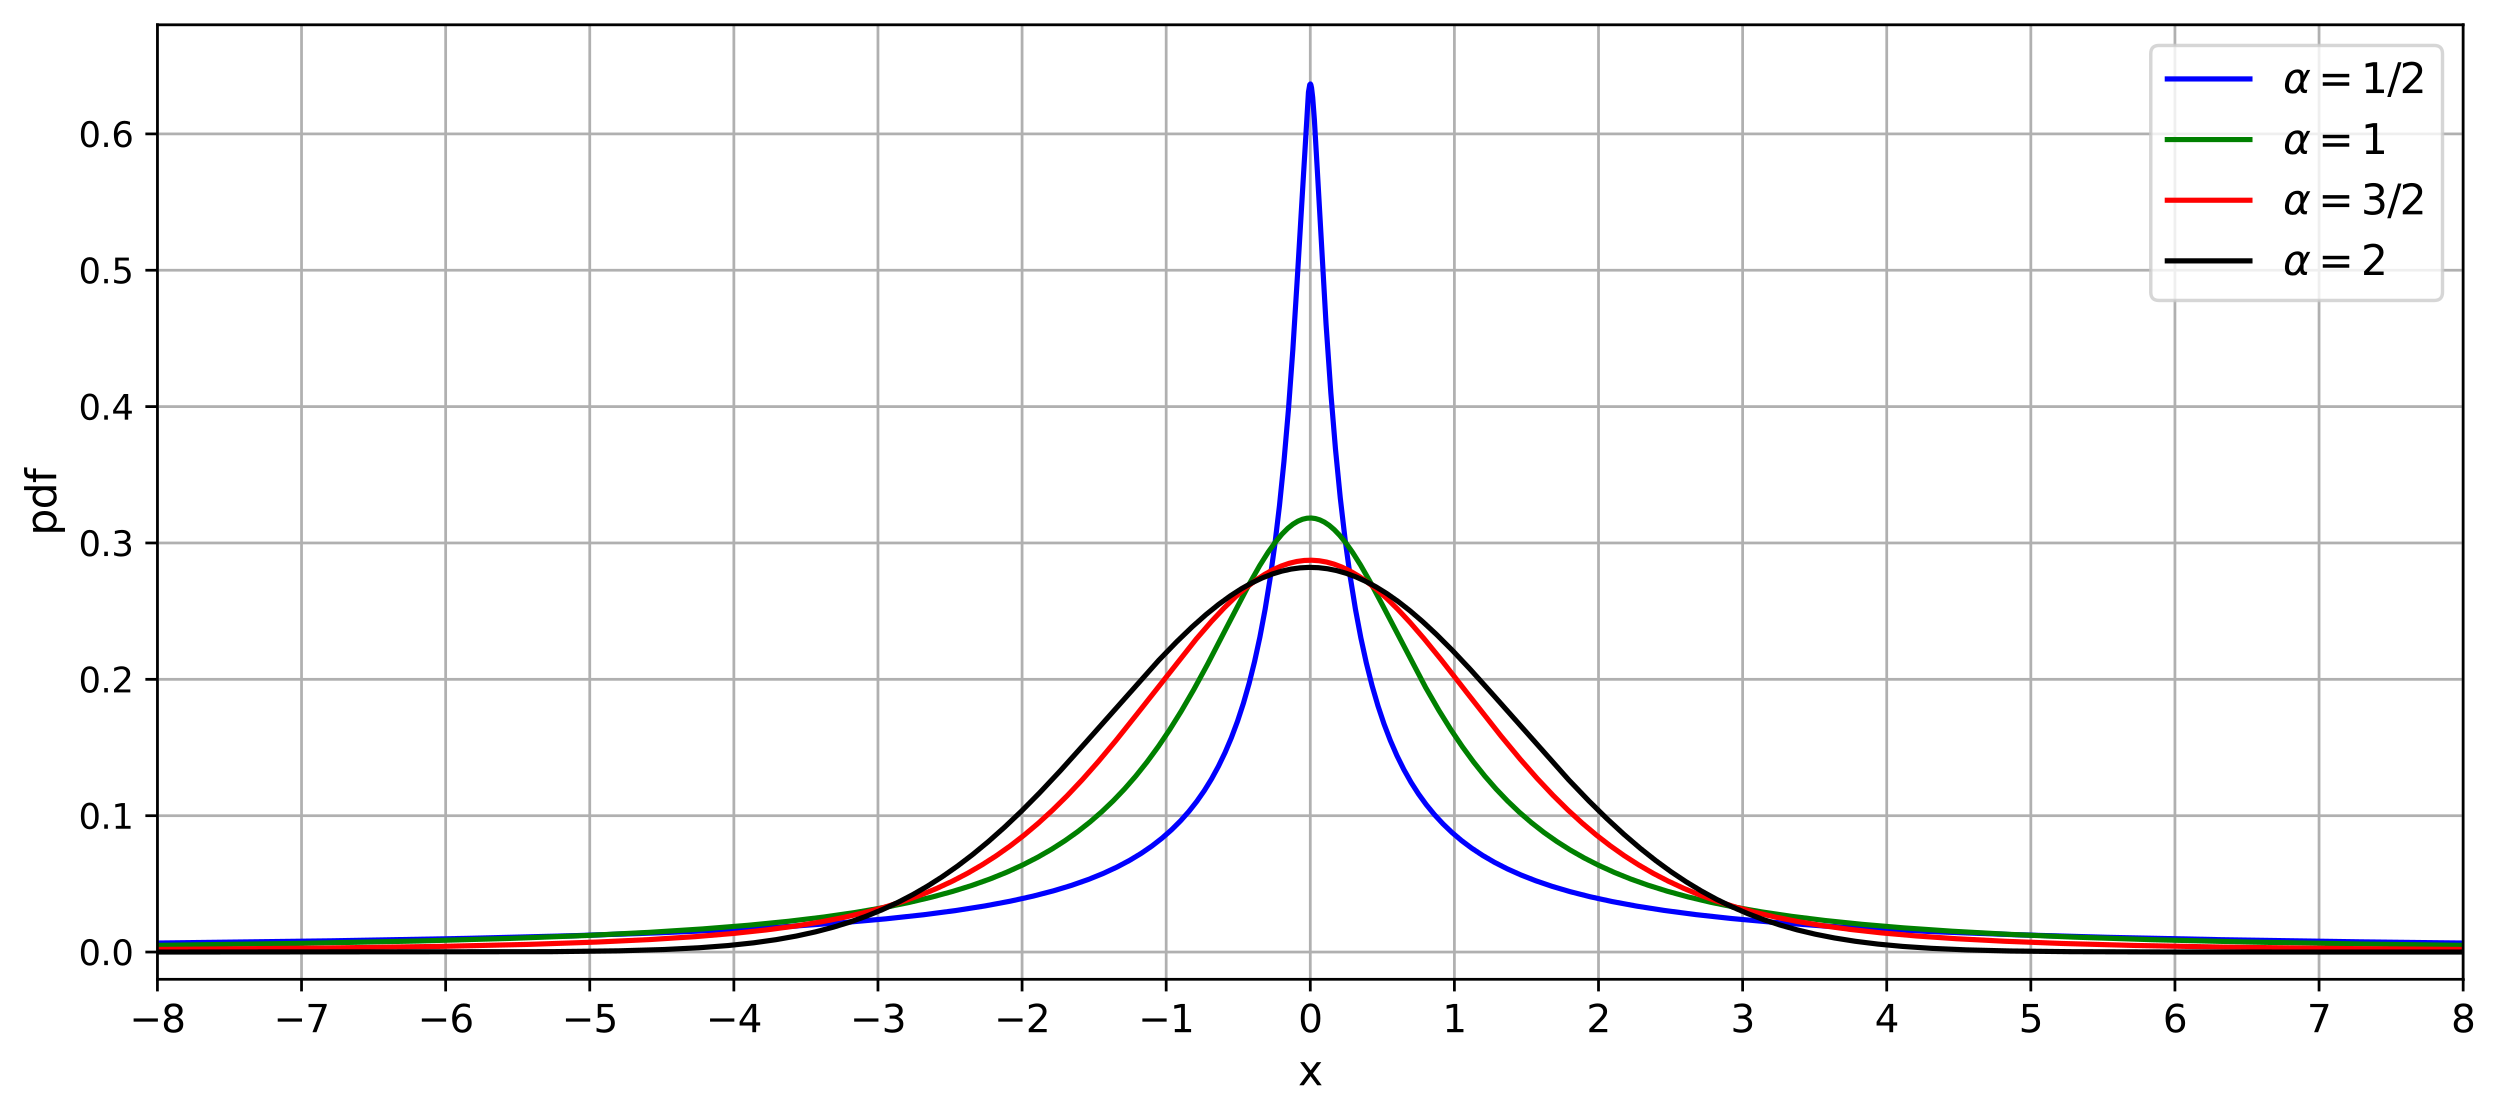 <?xml version="1.0" encoding="utf-8" standalone="no"?>
<!DOCTYPE svg PUBLIC "-//W3C//DTD SVG 1.1//EN"
  "http://www.w3.org/Graphics/SVG/1.1/DTD/svg11.dtd">
<svg xmlns:xlink="http://www.w3.org/1999/xlink" width="726.016pt" height="324.86pt" viewBox="0 0 726.016 324.86" xmlns="http://www.w3.org/2000/svg" version="1.1">
 <defs>
  <style type="text/css">*{stroke-linejoin: round; stroke-linecap: butt}</style>
 </defs>
 <g id="figure_1">
  <g id="patch_1">
   <path d="M 0 324.86 
L 726.016 324.86 
L 726.016 0 
L 0 0 
z
" style="fill: #ffffff"/>
  </g>
  <g id="axes_1">
   <g id="patch_2">
    <path d="M 45.717 284.4 
L 715.317 284.4 
L 715.317 7.2 
L 45.717 7.2 
z
" style="fill: #ffffff"/>
   </g>
   <g id="matplotlib.axis_1">
    <g id="xtick_1">
     <g id="line2d_1">
      <path d="M 45.717 284.4 
L 45.717 7.2 
" clip-path="url(#p1aef819680)" style="fill: none; stroke: #b0b0b0; stroke-width: 0.8; stroke-linecap: square"/>
     </g>
     <g id="line2d_2">
      <defs>
       <path id="m0d281ca014" d="M 0 0 
L 0 3.5 
" style="stroke: #000000; stroke-width: 0.8"/>
      </defs>
      <g>
       <use xlink:href="#m0d281ca014" x="45.717" y="284.4" style="stroke: #000000; stroke-width: 0.8"/>
      </g>
     </g>
     <g id="text_1">
      <!-- −8 -->
      <g transform="translate(37.609 299.758)scale(0.11 -0.11)">
       <defs>
        <path id="DejaVuSans-2212" d="M 678 2272 
L 4684 2272 
L 4684 1741 
L 678 1741 
L 678 2272 
z
" transform="scale(0.016)"/>
        <path id="DejaVuSans-38" d="M 2034 2216 
Q 1584 2216 1326 1975 
Q 1069 1734 1069 1313 
Q 1069 891 1326 650 
Q 1584 409 2034 409 
Q 2484 409 2743 651 
Q 3003 894 3003 1313 
Q 3003 1734 2745 1975 
Q 2488 2216 2034 2216 
z
M 1403 2484 
Q 997 2584 770 2862 
Q 544 3141 544 3541 
Q 544 4100 942 4425 
Q 1341 4750 2034 4750 
Q 2731 4750 3128 4425 
Q 3525 4100 3525 3541 
Q 3525 3141 3298 2862 
Q 3072 2584 2669 2484 
Q 3125 2378 3379 2068 
Q 3634 1759 3634 1313 
Q 3634 634 3220 271 
Q 2806 -91 2034 -91 
Q 1263 -91 848 271 
Q 434 634 434 1313 
Q 434 1759 690 2068 
Q 947 2378 1403 2484 
z
M 1172 3481 
Q 1172 3119 1398 2916 
Q 1625 2713 2034 2713 
Q 2441 2713 2670 2916 
Q 2900 3119 2900 3481 
Q 2900 3844 2670 4047 
Q 2441 4250 2034 4250 
Q 1625 4250 1398 4047 
Q 1172 3844 1172 3481 
z
" transform="scale(0.016)"/>
       </defs>
       <use xlink:href="#DejaVuSans-2212"/>
       <use xlink:href="#DejaVuSans-38" x="83.789"/>
      </g>
     </g>
    </g>
    <g id="xtick_2">
     <g id="line2d_3">
      <path d="M 87.567 284.4 
L 87.567 7.2 
" clip-path="url(#p1aef819680)" style="fill: none; stroke: #b0b0b0; stroke-width: 0.8; stroke-linecap: square"/>
     </g>
     <g id="line2d_4">
      <g>
       <use xlink:href="#m0d281ca014" x="87.567" y="284.4" style="stroke: #000000; stroke-width: 0.8"/>
      </g>
     </g>
     <g id="text_2">
      <!-- −7 -->
      <g transform="translate(79.459 299.758)scale(0.11 -0.11)">
       <defs>
        <path id="DejaVuSans-37" d="M 525 4666 
L 3525 4666 
L 3525 4397 
L 1831 0 
L 1172 0 
L 2766 4134 
L 525 4134 
L 525 4666 
z
" transform="scale(0.016)"/>
       </defs>
       <use xlink:href="#DejaVuSans-2212"/>
       <use xlink:href="#DejaVuSans-37" x="83.789"/>
      </g>
     </g>
    </g>
    <g id="xtick_3">
     <g id="line2d_5">
      <path d="M 129.417 284.4 
L 129.417 7.2 
" clip-path="url(#p1aef819680)" style="fill: none; stroke: #b0b0b0; stroke-width: 0.8; stroke-linecap: square"/>
     </g>
     <g id="line2d_6">
      <g>
       <use xlink:href="#m0d281ca014" x="129.417" y="284.4" style="stroke: #000000; stroke-width: 0.8"/>
      </g>
     </g>
     <g id="text_3">
      <!-- −6 -->
      <g transform="translate(121.309 299.758)scale(0.11 -0.11)">
       <defs>
        <path id="DejaVuSans-36" d="M 2113 2584 
Q 1688 2584 1439 2293 
Q 1191 2003 1191 1497 
Q 1191 994 1439 701 
Q 1688 409 2113 409 
Q 2538 409 2786 701 
Q 3034 994 3034 1497 
Q 3034 2003 2786 2293 
Q 2538 2584 2113 2584 
z
M 3366 4563 
L 3366 3988 
Q 3128 4100 2886 4159 
Q 2644 4219 2406 4219 
Q 1781 4219 1451 3797 
Q 1122 3375 1075 2522 
Q 1259 2794 1537 2939 
Q 1816 3084 2150 3084 
Q 2853 3084 3261 2657 
Q 3669 2231 3669 1497 
Q 3669 778 3244 343 
Q 2819 -91 2113 -91 
Q 1303 -91 875 529 
Q 447 1150 447 2328 
Q 447 3434 972 4092 
Q 1497 4750 2381 4750 
Q 2619 4750 2861 4703 
Q 3103 4656 3366 4563 
z
" transform="scale(0.016)"/>
       </defs>
       <use xlink:href="#DejaVuSans-2212"/>
       <use xlink:href="#DejaVuSans-36" x="83.789"/>
      </g>
     </g>
    </g>
    <g id="xtick_4">
     <g id="line2d_7">
      <path d="M 171.267 284.4 
L 171.267 7.2 
" clip-path="url(#p1aef819680)" style="fill: none; stroke: #b0b0b0; stroke-width: 0.8; stroke-linecap: square"/>
     </g>
     <g id="line2d_8">
      <g>
       <use xlink:href="#m0d281ca014" x="171.267" y="284.4" style="stroke: #000000; stroke-width: 0.8"/>
      </g>
     </g>
     <g id="text_4">
      <!-- −5 -->
      <g transform="translate(163.159 299.758)scale(0.11 -0.11)">
       <defs>
        <path id="DejaVuSans-35" d="M 691 4666 
L 3169 4666 
L 3169 4134 
L 1269 4134 
L 1269 2991 
Q 1406 3038 1543 3061 
Q 1681 3084 1819 3084 
Q 2600 3084 3056 2656 
Q 3513 2228 3513 1497 
Q 3513 744 3044 326 
Q 2575 -91 1722 -91 
Q 1428 -91 1123 -41 
Q 819 9 494 109 
L 494 744 
Q 775 591 1075 516 
Q 1375 441 1709 441 
Q 2250 441 2565 725 
Q 2881 1009 2881 1497 
Q 2881 1984 2565 2268 
Q 2250 2553 1709 2553 
Q 1456 2553 1204 2497 
Q 953 2441 691 2322 
L 691 4666 
z
" transform="scale(0.016)"/>
       </defs>
       <use xlink:href="#DejaVuSans-2212"/>
       <use xlink:href="#DejaVuSans-35" x="83.789"/>
      </g>
     </g>
    </g>
    <g id="xtick_5">
     <g id="line2d_9">
      <path d="M 213.117 284.4 
L 213.117 7.2 
" clip-path="url(#p1aef819680)" style="fill: none; stroke: #b0b0b0; stroke-width: 0.8; stroke-linecap: square"/>
     </g>
     <g id="line2d_10">
      <g>
       <use xlink:href="#m0d281ca014" x="213.117" y="284.4" style="stroke: #000000; stroke-width: 0.8"/>
      </g>
     </g>
     <g id="text_5">
      <!-- −4 -->
      <g transform="translate(205.009 299.758)scale(0.11 -0.11)">
       <defs>
        <path id="DejaVuSans-34" d="M 2419 4116 
L 825 1625 
L 2419 1625 
L 2419 4116 
z
M 2253 4666 
L 3047 4666 
L 3047 1625 
L 3713 1625 
L 3713 1100 
L 3047 1100 
L 3047 0 
L 2419 0 
L 2419 1100 
L 313 1100 
L 313 1709 
L 2253 4666 
z
" transform="scale(0.016)"/>
       </defs>
       <use xlink:href="#DejaVuSans-2212"/>
       <use xlink:href="#DejaVuSans-34" x="83.789"/>
      </g>
     </g>
    </g>
    <g id="xtick_6">
     <g id="line2d_11">
      <path d="M 254.967 284.4 
L 254.967 7.2 
" clip-path="url(#p1aef819680)" style="fill: none; stroke: #b0b0b0; stroke-width: 0.8; stroke-linecap: square"/>
     </g>
     <g id="line2d_12">
      <g>
       <use xlink:href="#m0d281ca014" x="254.967" y="284.4" style="stroke: #000000; stroke-width: 0.8"/>
      </g>
     </g>
     <g id="text_6">
      <!-- −3 -->
      <g transform="translate(246.859 299.758)scale(0.11 -0.11)">
       <defs>
        <path id="DejaVuSans-33" d="M 2597 2516 
Q 3050 2419 3304 2112 
Q 3559 1806 3559 1356 
Q 3559 666 3084 287 
Q 2609 -91 1734 -91 
Q 1441 -91 1130 -33 
Q 819 25 488 141 
L 488 750 
Q 750 597 1062 519 
Q 1375 441 1716 441 
Q 2309 441 2620 675 
Q 2931 909 2931 1356 
Q 2931 1769 2642 2001 
Q 2353 2234 1838 2234 
L 1294 2234 
L 1294 2753 
L 1863 2753 
Q 2328 2753 2575 2939 
Q 2822 3125 2822 3475 
Q 2822 3834 2567 4026 
Q 2313 4219 1838 4219 
Q 1578 4219 1281 4162 
Q 984 4106 628 3988 
L 628 4550 
Q 988 4650 1302 4700 
Q 1616 4750 1894 4750 
Q 2613 4750 3031 4423 
Q 3450 4097 3450 3541 
Q 3450 3153 3228 2886 
Q 3006 2619 2597 2516 
z
" transform="scale(0.016)"/>
       </defs>
       <use xlink:href="#DejaVuSans-2212"/>
       <use xlink:href="#DejaVuSans-33" x="83.789"/>
      </g>
     </g>
    </g>
    <g id="xtick_7">
     <g id="line2d_13">
      <path d="M 296.817 284.4 
L 296.817 7.2 
" clip-path="url(#p1aef819680)" style="fill: none; stroke: #b0b0b0; stroke-width: 0.8; stroke-linecap: square"/>
     </g>
     <g id="line2d_14">
      <g>
       <use xlink:href="#m0d281ca014" x="296.817" y="284.4" style="stroke: #000000; stroke-width: 0.8"/>
      </g>
     </g>
     <g id="text_7">
      <!-- −2 -->
      <g transform="translate(288.709 299.758)scale(0.11 -0.11)">
       <defs>
        <path id="DejaVuSans-32" d="M 1228 531 
L 3431 531 
L 3431 0 
L 469 0 
L 469 531 
Q 828 903 1448 1529 
Q 2069 2156 2228 2338 
Q 2531 2678 2651 2914 
Q 2772 3150 2772 3378 
Q 2772 3750 2511 3984 
Q 2250 4219 1831 4219 
Q 1534 4219 1204 4116 
Q 875 4013 500 3803 
L 500 4441 
Q 881 4594 1212 4672 
Q 1544 4750 1819 4750 
Q 2544 4750 2975 4387 
Q 3406 4025 3406 3419 
Q 3406 3131 3298 2873 
Q 3191 2616 2906 2266 
Q 2828 2175 2409 1742 
Q 1991 1309 1228 531 
z
" transform="scale(0.016)"/>
       </defs>
       <use xlink:href="#DejaVuSans-2212"/>
       <use xlink:href="#DejaVuSans-32" x="83.789"/>
      </g>
     </g>
    </g>
    <g id="xtick_8">
     <g id="line2d_15">
      <path d="M 338.667 284.4 
L 338.667 7.2 
" clip-path="url(#p1aef819680)" style="fill: none; stroke: #b0b0b0; stroke-width: 0.8; stroke-linecap: square"/>
     </g>
     <g id="line2d_16">
      <g>
       <use xlink:href="#m0d281ca014" x="338.667" y="284.4" style="stroke: #000000; stroke-width: 0.8"/>
      </g>
     </g>
     <g id="text_8">
      <!-- −1 -->
      <g transform="translate(330.559 299.758)scale(0.11 -0.11)">
       <defs>
        <path id="DejaVuSans-31" d="M 794 531 
L 1825 531 
L 1825 4091 
L 703 3866 
L 703 4441 
L 1819 4666 
L 2450 4666 
L 2450 531 
L 3481 531 
L 3481 0 
L 794 0 
L 794 531 
z
" transform="scale(0.016)"/>
       </defs>
       <use xlink:href="#DejaVuSans-2212"/>
       <use xlink:href="#DejaVuSans-31" x="83.789"/>
      </g>
     </g>
    </g>
    <g id="xtick_9">
     <g id="line2d_17">
      <path d="M 380.517 284.4 
L 380.517 7.2 
" clip-path="url(#p1aef819680)" style="fill: none; stroke: #b0b0b0; stroke-width: 0.8; stroke-linecap: square"/>
     </g>
     <g id="line2d_18">
      <g>
       <use xlink:href="#m0d281ca014" x="380.517" y="284.4" style="stroke: #000000; stroke-width: 0.8"/>
      </g>
     </g>
     <g id="text_9">
      <!-- 0 -->
      <g transform="translate(377.017 299.758)scale(0.11 -0.11)">
       <defs>
        <path id="DejaVuSans-30" d="M 2034 4250 
Q 1547 4250 1301 3770 
Q 1056 3291 1056 2328 
Q 1056 1369 1301 889 
Q 1547 409 2034 409 
Q 2525 409 2770 889 
Q 3016 1369 3016 2328 
Q 3016 3291 2770 3770 
Q 2525 4250 2034 4250 
z
M 2034 4750 
Q 2819 4750 3233 4129 
Q 3647 3509 3647 2328 
Q 3647 1150 3233 529 
Q 2819 -91 2034 -91 
Q 1250 -91 836 529 
Q 422 1150 422 2328 
Q 422 3509 836 4129 
Q 1250 4750 2034 4750 
z
" transform="scale(0.016)"/>
       </defs>
       <use xlink:href="#DejaVuSans-30"/>
      </g>
     </g>
    </g>
    <g id="xtick_10">
     <g id="line2d_19">
      <path d="M 422.367 284.4 
L 422.367 7.2 
" clip-path="url(#p1aef819680)" style="fill: none; stroke: #b0b0b0; stroke-width: 0.8; stroke-linecap: square"/>
     </g>
     <g id="line2d_20">
      <g>
       <use xlink:href="#m0d281ca014" x="422.367" y="284.4" style="stroke: #000000; stroke-width: 0.8"/>
      </g>
     </g>
     <g id="text_10">
      <!-- 1 -->
      <g transform="translate(418.868 299.758)scale(0.11 -0.11)">
       <use xlink:href="#DejaVuSans-31"/>
      </g>
     </g>
    </g>
    <g id="xtick_11">
     <g id="line2d_21">
      <path d="M 464.217 284.4 
L 464.217 7.2 
" clip-path="url(#p1aef819680)" style="fill: none; stroke: #b0b0b0; stroke-width: 0.8; stroke-linecap: square"/>
     </g>
     <g id="line2d_22">
      <g>
       <use xlink:href="#m0d281ca014" x="464.217" y="284.4" style="stroke: #000000; stroke-width: 0.8"/>
      </g>
     </g>
     <g id="text_11">
      <!-- 2 -->
      <g transform="translate(460.717 299.758)scale(0.11 -0.11)">
       <use xlink:href="#DejaVuSans-32"/>
      </g>
     </g>
    </g>
    <g id="xtick_12">
     <g id="line2d_23">
      <path d="M 506.067 284.4 
L 506.067 7.2 
" clip-path="url(#p1aef819680)" style="fill: none; stroke: #b0b0b0; stroke-width: 0.8; stroke-linecap: square"/>
     </g>
     <g id="line2d_24">
      <g>
       <use xlink:href="#m0d281ca014" x="506.067" y="284.4" style="stroke: #000000; stroke-width: 0.8"/>
      </g>
     </g>
     <g id="text_12">
      <!-- 3 -->
      <g transform="translate(502.567 299.758)scale(0.11 -0.11)">
       <use xlink:href="#DejaVuSans-33"/>
      </g>
     </g>
    </g>
    <g id="xtick_13">
     <g id="line2d_25">
      <path d="M 547.917 284.4 
L 547.917 7.2 
" clip-path="url(#p1aef819680)" style="fill: none; stroke: #b0b0b0; stroke-width: 0.8; stroke-linecap: square"/>
     </g>
     <g id="line2d_26">
      <g>
       <use xlink:href="#m0d281ca014" x="547.917" y="284.4" style="stroke: #000000; stroke-width: 0.8"/>
      </g>
     </g>
     <g id="text_13">
      <!-- 4 -->
      <g transform="translate(544.418 299.758)scale(0.11 -0.11)">
       <use xlink:href="#DejaVuSans-34"/>
      </g>
     </g>
    </g>
    <g id="xtick_14">
     <g id="line2d_27">
      <path d="M 589.767 284.4 
L 589.767 7.2 
" clip-path="url(#p1aef819680)" style="fill: none; stroke: #b0b0b0; stroke-width: 0.8; stroke-linecap: square"/>
     </g>
     <g id="line2d_28">
      <g>
       <use xlink:href="#m0d281ca014" x="589.767" y="284.4" style="stroke: #000000; stroke-width: 0.8"/>
      </g>
     </g>
     <g id="text_14">
      <!-- 5 -->
      <g transform="translate(586.268 299.758)scale(0.11 -0.11)">
       <use xlink:href="#DejaVuSans-35"/>
      </g>
     </g>
    </g>
    <g id="xtick_15">
     <g id="line2d_29">
      <path d="M 631.617 284.4 
L 631.617 7.2 
" clip-path="url(#p1aef819680)" style="fill: none; stroke: #b0b0b0; stroke-width: 0.8; stroke-linecap: square"/>
     </g>
     <g id="line2d_30">
      <g>
       <use xlink:href="#m0d281ca014" x="631.617" y="284.4" style="stroke: #000000; stroke-width: 0.8"/>
      </g>
     </g>
     <g id="text_15">
      <!-- 6 -->
      <g transform="translate(628.117 299.758)scale(0.11 -0.11)">
       <use xlink:href="#DejaVuSans-36"/>
      </g>
     </g>
    </g>
    <g id="xtick_16">
     <g id="line2d_31">
      <path d="M 673.467 284.4 
L 673.467 7.2 
" clip-path="url(#p1aef819680)" style="fill: none; stroke: #b0b0b0; stroke-width: 0.8; stroke-linecap: square"/>
     </g>
     <g id="line2d_32">
      <g>
       <use xlink:href="#m0d281ca014" x="673.467" y="284.4" style="stroke: #000000; stroke-width: 0.8"/>
      </g>
     </g>
     <g id="text_16">
      <!-- 7 -->
      <g transform="translate(669.967 299.758)scale(0.11 -0.11)">
       <use xlink:href="#DejaVuSans-37"/>
      </g>
     </g>
    </g>
    <g id="xtick_17">
     <g id="line2d_33">
      <path d="M 715.317 284.4 
L 715.317 7.2 
" clip-path="url(#p1aef819680)" style="fill: none; stroke: #b0b0b0; stroke-width: 0.8; stroke-linecap: square"/>
     </g>
     <g id="line2d_34">
      <g>
       <use xlink:href="#m0d281ca014" x="715.317" y="284.4" style="stroke: #000000; stroke-width: 0.8"/>
      </g>
     </g>
     <g id="text_17">
      <!-- 8 -->
      <g transform="translate(711.817 299.758)scale(0.11 -0.11)">
       <use xlink:href="#DejaVuSans-38"/>
      </g>
     </g>
    </g>
    <g id="text_18">
     <!-- x -->
     <g transform="translate(376.966 315.164)scale(0.12 -0.12)">
      <defs>
       <path id="DejaVuSans-78" d="M 3513 3500 
L 2247 1797 
L 3578 0 
L 2900 0 
L 1881 1375 
L 863 0 
L 184 0 
L 1544 1831 
L 300 3500 
L 978 3500 
L 1906 2253 
L 2834 3500 
L 3513 3500 
z
" transform="scale(0.016)"/>
      </defs>
      <use xlink:href="#DejaVuSans-78"/>
     </g>
    </g>
   </g>
   <g id="matplotlib.axis_2">
    <g id="ytick_1">
     <g id="line2d_35">
      <path d="M 45.717 276.48 
L 715.317 276.48 
" clip-path="url(#p1aef819680)" style="fill: none; stroke: #b0b0b0; stroke-width: 0.8; stroke-linecap: square"/>
     </g>
     <g id="line2d_36">
      <defs>
       <path id="mb28ddf50b5" d="M 0 0 
L -3.5 0 
" style="stroke: #000000; stroke-width: 0.8"/>
      </defs>
      <g>
       <use xlink:href="#mb28ddf50b5" x="45.717" y="276.48" style="stroke: #000000; stroke-width: 0.8"/>
      </g>
     </g>
     <g id="text_19">
      <!-- 0.0 -->
      <g transform="translate(22.814 280.279)scale(0.1 -0.1)">
       <defs>
        <path id="DejaVuSans-2e" d="M 684 794 
L 1344 794 
L 1344 0 
L 684 0 
L 684 794 
z
" transform="scale(0.016)"/>
       </defs>
       <use xlink:href="#DejaVuSans-30"/>
       <use xlink:href="#DejaVuSans-2e" x="63.623"/>
       <use xlink:href="#DejaVuSans-30" x="95.41"/>
      </g>
     </g>
    </g>
    <g id="ytick_2">
     <g id="line2d_37">
      <path d="M 45.717 236.88 
L 715.317 236.88 
" clip-path="url(#p1aef819680)" style="fill: none; stroke: #b0b0b0; stroke-width: 0.8; stroke-linecap: square"/>
     </g>
     <g id="line2d_38">
      <g>
       <use xlink:href="#mb28ddf50b5" x="45.717" y="236.88" style="stroke: #000000; stroke-width: 0.8"/>
      </g>
     </g>
     <g id="text_20">
      <!-- 0.1 -->
      <g transform="translate(22.814 240.679)scale(0.1 -0.1)">
       <use xlink:href="#DejaVuSans-30"/>
       <use xlink:href="#DejaVuSans-2e" x="63.623"/>
       <use xlink:href="#DejaVuSans-31" x="95.41"/>
      </g>
     </g>
    </g>
    <g id="ytick_3">
     <g id="line2d_39">
      <path d="M 45.717 197.28 
L 715.317 197.28 
" clip-path="url(#p1aef819680)" style="fill: none; stroke: #b0b0b0; stroke-width: 0.8; stroke-linecap: square"/>
     </g>
     <g id="line2d_40">
      <g>
       <use xlink:href="#mb28ddf50b5" x="45.717" y="197.28" style="stroke: #000000; stroke-width: 0.8"/>
      </g>
     </g>
     <g id="text_21">
      <!-- 0.2 -->
      <g transform="translate(22.814 201.079)scale(0.1 -0.1)">
       <use xlink:href="#DejaVuSans-30"/>
       <use xlink:href="#DejaVuSans-2e" x="63.623"/>
       <use xlink:href="#DejaVuSans-32" x="95.41"/>
      </g>
     </g>
    </g>
    <g id="ytick_4">
     <g id="line2d_41">
      <path d="M 45.717 157.68 
L 715.317 157.68 
" clip-path="url(#p1aef819680)" style="fill: none; stroke: #b0b0b0; stroke-width: 0.8; stroke-linecap: square"/>
     </g>
     <g id="line2d_42">
      <g>
       <use xlink:href="#mb28ddf50b5" x="45.717" y="157.68" style="stroke: #000000; stroke-width: 0.8"/>
      </g>
     </g>
     <g id="text_22">
      <!-- 0.3 -->
      <g transform="translate(22.814 161.479)scale(0.1 -0.1)">
       <use xlink:href="#DejaVuSans-30"/>
       <use xlink:href="#DejaVuSans-2e" x="63.623"/>
       <use xlink:href="#DejaVuSans-33" x="95.41"/>
      </g>
     </g>
    </g>
    <g id="ytick_5">
     <g id="line2d_43">
      <path d="M 45.717 118.08 
L 715.317 118.08 
" clip-path="url(#p1aef819680)" style="fill: none; stroke: #b0b0b0; stroke-width: 0.8; stroke-linecap: square"/>
     </g>
     <g id="line2d_44">
      <g>
       <use xlink:href="#mb28ddf50b5" x="45.717" y="118.08" style="stroke: #000000; stroke-width: 0.8"/>
      </g>
     </g>
     <g id="text_23">
      <!-- 0.4 -->
      <g transform="translate(22.814 121.879)scale(0.1 -0.1)">
       <use xlink:href="#DejaVuSans-30"/>
       <use xlink:href="#DejaVuSans-2e" x="63.623"/>
       <use xlink:href="#DejaVuSans-34" x="95.41"/>
      </g>
     </g>
    </g>
    <g id="ytick_6">
     <g id="line2d_45">
      <path d="M 45.717 78.48 
L 715.317 78.48 
" clip-path="url(#p1aef819680)" style="fill: none; stroke: #b0b0b0; stroke-width: 0.8; stroke-linecap: square"/>
     </g>
     <g id="line2d_46">
      <g>
       <use xlink:href="#mb28ddf50b5" x="45.717" y="78.48" style="stroke: #000000; stroke-width: 0.8"/>
      </g>
     </g>
     <g id="text_24">
      <!-- 0.5 -->
      <g transform="translate(22.814 82.279)scale(0.1 -0.1)">
       <use xlink:href="#DejaVuSans-30"/>
       <use xlink:href="#DejaVuSans-2e" x="63.623"/>
       <use xlink:href="#DejaVuSans-35" x="95.41"/>
      </g>
     </g>
    </g>
    <g id="ytick_7">
     <g id="line2d_47">
      <path d="M 45.717 38.88 
L 715.317 38.88 
" clip-path="url(#p1aef819680)" style="fill: none; stroke: #b0b0b0; stroke-width: 0.8; stroke-linecap: square"/>
     </g>
     <g id="line2d_48">
      <g>
       <use xlink:href="#mb28ddf50b5" x="45.717" y="38.88" style="stroke: #000000; stroke-width: 0.8"/>
      </g>
     </g>
     <g id="text_25">
      <!-- 0.6 -->
      <g transform="translate(22.814 42.679)scale(0.1 -0.1)">
       <use xlink:href="#DejaVuSans-30"/>
       <use xlink:href="#DejaVuSans-2e" x="63.623"/>
       <use xlink:href="#DejaVuSans-36" x="95.41"/>
      </g>
     </g>
    </g>
    <g id="text_26">
     <!-- pdf -->
     <g transform="translate(16.318 155.53)rotate(-90)scale(0.12 -0.12)">
      <defs>
       <path id="DejaVuSans-70" d="M 1159 525 
L 1159 -1331 
L 581 -1331 
L 581 3500 
L 1159 3500 
L 1159 2969 
Q 1341 3281 1617 3432 
Q 1894 3584 2278 3584 
Q 2916 3584 3314 3078 
Q 3713 2572 3713 1747 
Q 3713 922 3314 415 
Q 2916 -91 2278 -91 
Q 1894 -91 1617 61 
Q 1341 213 1159 525 
z
M 3116 1747 
Q 3116 2381 2855 2742 
Q 2594 3103 2138 3103 
Q 1681 3103 1420 2742 
Q 1159 2381 1159 1747 
Q 1159 1113 1420 752 
Q 1681 391 2138 391 
Q 2594 391 2855 752 
Q 3116 1113 3116 1747 
z
" transform="scale(0.016)"/>
       <path id="DejaVuSans-64" d="M 2906 2969 
L 2906 4863 
L 3481 4863 
L 3481 0 
L 2906 0 
L 2906 525 
Q 2725 213 2448 61 
Q 2172 -91 1784 -91 
Q 1150 -91 751 415 
Q 353 922 353 1747 
Q 353 2572 751 3078 
Q 1150 3584 1784 3584 
Q 2172 3584 2448 3432 
Q 2725 3281 2906 2969 
z
M 947 1747 
Q 947 1113 1208 752 
Q 1469 391 1925 391 
Q 2381 391 2643 752 
Q 2906 1113 2906 1747 
Q 2906 2381 2643 2742 
Q 2381 3103 1925 3103 
Q 1469 3103 1208 2742 
Q 947 2381 947 1747 
z
" transform="scale(0.016)"/>
       <path id="DejaVuSans-66" d="M 2375 4863 
L 2375 4384 
L 1825 4384 
Q 1516 4384 1395 4259 
Q 1275 4134 1275 3809 
L 1275 3500 
L 2222 3500 
L 2222 3053 
L 1275 3053 
L 1275 0 
L 697 0 
L 697 3053 
L 147 3053 
L 147 3500 
L 697 3500 
L 697 3744 
Q 697 4328 969 4595 
Q 1241 4863 1831 4863 
L 2375 4863 
z
" transform="scale(0.016)"/>
      </defs>
      <use xlink:href="#DejaVuSans-70"/>
      <use xlink:href="#DejaVuSans-64" x="63.477"/>
      <use xlink:href="#DejaVuSans-66" x="126.953"/>
     </g>
    </g>
   </g>
   <g id="line2d_49">
    <path d="M 45.063 273.873 
L 96.068 273.225 
L 135.302 272.513 
L 166.363 271.736 
L 191.538 270.894 
L 212.463 269.976 
L 229.955 268.992 
L 244.668 267.946 
L 257.256 266.836 
L 268.208 265.65 
L 277.69 264.404 
L 286.027 263.09 
L 293.384 261.71 
L 300.005 260.243 
L 305.89 258.715 
L 311.203 257.107 
L 316.025 255.415 
L 320.358 253.664 
L 324.363 251.807 
L 328.041 249.857 
L 331.392 247.833 
L 334.498 245.706 
L 337.441 243.422 
L 340.22 240.979 
L 342.795 238.419 
L 345.247 235.664 
L 347.535 232.761 
L 349.742 229.6 
L 351.827 226.227 
L 353.829 222.562 
L 355.75 218.58 
L 357.589 214.256 
L 359.388 209.446 
L 361.104 204.207 
L 362.739 198.507 
L 364.333 192.139 
L 365.886 184.996 
L 367.398 176.951 
L 368.828 168.124 
L 370.218 158.149 
L 371.567 146.841 
L 372.874 133.987 
L 374.182 118.849 
L 375.449 101.566 
L 376.798 79.975 
L 379.986 26.725 
L 380.353 24.608 
L 380.558 24.393 
L 380.68 24.608 
L 380.885 25.525 
L 381.212 28.294 
L 381.702 34.733 
L 382.56 49.481 
L 385.094 94.104 
L 386.484 114.115 
L 387.832 130.434 
L 389.222 144.585 
L 390.652 156.871 
L 392.124 167.578 
L 393.636 176.951 
L 395.189 185.198 
L 396.783 192.487 
L 398.458 199.112 
L 400.175 204.999 
L 401.932 210.255 
L 403.771 215.066 
L 405.692 219.47 
L 407.695 223.502 
L 409.779 227.194 
L 411.945 230.577 
L 414.193 233.679 
L 416.563 236.573 
L 419.056 239.265 
L 421.672 241.766 
L 424.41 244.085 
L 427.353 246.292 
L 430.541 248.402 
L 433.974 250.402 
L 437.652 252.285 
L 441.657 254.082 
L 445.989 255.779 
L 450.73 257.396 
L 455.961 258.942 
L 461.765 260.419 
L 468.14 261.809 
L 475.333 263.146 
L 483.344 264.404 
L 492.498 265.61 
L 502.797 266.739 
L 514.568 267.802 
L 528.3 268.812 
L 544.157 269.75 
L 562.957 270.632 
L 585.19 271.446 
L 612 272.199 
L 644.695 272.887 
L 685.564 273.517 
L 715.971 273.873 
L 715.971 273.873 
" clip-path="url(#p1aef819680)" style="fill: none; stroke: #0000ff; stroke-width: 1.5; stroke-linecap: square"/>
   </g>
   <g id="line2d_50">
    <path d="M 45.063 274.548 
L 88.221 273.948 
L 121.57 273.271 
L 148.38 272.512 
L 170.286 271.675 
L 188.595 270.758 
L 203.962 269.774 
L 217.367 268.698 
L 228.974 267.548 
L 239.273 266.307 
L 248.428 264.981 
L 256.602 263.574 
L 263.958 262.086 
L 270.661 260.505 
L 276.709 258.857 
L 282.267 257.122 
L 287.499 255.26 
L 292.403 253.279 
L 296.98 251.191 
L 301.312 248.969 
L 305.399 246.623 
L 309.241 244.165 
L 312.919 241.553 
L 316.516 238.726 
L 319.949 235.747 
L 323.3 232.548 
L 326.57 229.122 
L 329.839 225.372 
L 333.109 221.274 
L 336.378 216.807 
L 339.689 211.897 
L 343.081 206.459 
L 346.677 200.262 
L 350.682 192.904 
L 356.159 182.325 
L 362.698 169.774 
L 365.804 164.295 
L 368.297 160.332 
L 370.422 157.36 
L 372.302 155.106 
L 373.978 153.433 
L 375.49 152.222 
L 376.92 151.353 
L 378.269 150.792 
L 379.536 150.498 
L 380.803 150.435 
L 382.029 150.594 
L 383.296 150.983 
L 384.604 151.62 
L 385.993 152.551 
L 387.465 153.81 
L 389.059 155.47 
L 390.816 157.627 
L 392.818 160.454 
L 395.107 164.09 
L 397.845 168.877 
L 401.483 175.718 
L 414.03 199.678 
L 417.83 206.255 
L 421.345 211.897 
L 424.656 216.807 
L 427.925 221.274 
L 431.195 225.372 
L 434.464 229.122 
L 437.815 232.629 
L 441.248 235.896 
L 444.763 238.928 
L 448.36 241.736 
L 452.12 244.384 
L 455.961 246.82 
L 460.048 249.146 
L 464.217 251.27 
L 468.794 253.349 
L 473.535 255.26 
L 478.603 257.067 
L 484.161 258.809 
L 490.21 260.464 
L 496.749 262.014 
L 503.778 263.451 
L 511.625 264.824 
L 520.289 266.109 
L 529.934 267.311 
L 540.724 268.428 
L 552.821 269.458 
L 566.88 270.429 
L 583.228 271.327 
L 602.191 272.142 
L 625.078 272.894 
L 652.542 273.566 
L 686.545 274.166 
L 715.971 274.548 
L 715.971 274.548 
" clip-path="url(#p1aef819680)" style="fill: none; stroke: #008000; stroke-width: 1.5; stroke-linecap: square"/>
   </g>
   <g id="line2d_51">
    <path d="M 45.063 275.729 
L 94.433 275.318 
L 128.436 274.826 
L 153.611 274.25 
L 173.229 273.586 
L 188.922 272.84 
L 202 272 
L 213.117 271.066 
L 222.599 270.05 
L 230.936 268.938 
L 238.456 267.712 
L 245.158 266.398 
L 251.37 264.954 
L 257.092 263.395 
L 262.323 261.745 
L 267.228 259.973 
L 271.968 258.028 
L 276.546 255.906 
L 280.96 253.61 
L 285.21 251.146 
L 289.297 248.524 
L 293.384 245.639 
L 297.471 242.477 
L 301.558 239.03 
L 305.645 235.292 
L 309.895 231.097 
L 314.309 226.421 
L 318.968 221.154 
L 324.117 214.992 
L 330.411 207.094 
L 347.413 185.555 
L 351.786 180.499 
L 355.505 176.53 
L 358.815 173.315 
L 361.84 170.684 
L 364.619 168.554 
L 367.234 166.824 
L 369.727 165.439 
L 372.098 164.373 
L 374.387 163.585 
L 376.593 163.057 
L 378.76 162.762 
L 380.926 162.692 
L 383.092 162.847 
L 385.258 163.226 
L 387.465 163.839 
L 389.712 164.694 
L 392.042 165.82 
L 394.494 167.256 
L 397.069 169.029 
L 399.807 171.192 
L 402.75 173.809 
L 405.937 176.949 
L 409.493 180.772 
L 413.58 185.506 
L 418.607 191.689 
L 426.617 201.948 
L 435.854 213.683 
L 441.494 220.486 
L 446.398 226.062 
L 450.975 230.93 
L 455.307 235.214 
L 459.476 239.03 
L 463.645 242.543 
L 467.65 245.639 
L 471.737 248.524 
L 475.824 251.146 
L 480.074 253.61 
L 484.488 255.906 
L 489.065 258.028 
L 493.806 259.973 
L 498.71 261.745 
L 503.942 263.395 
L 509.5 264.913 
L 515.549 266.328 
L 522.088 267.624 
L 529.281 268.816 
L 537.291 269.91 
L 546.282 270.906 
L 556.418 271.801 
L 568.188 272.612 
L 582.247 273.348 
L 598.922 273.991 
L 619.52 274.557 
L 646.003 275.05 
L 680.987 275.465 
L 715.971 275.729 
L 715.971 275.729 
" clip-path="url(#p1aef819680)" style="fill: none; stroke: #ff0000; stroke-width: 1.5; stroke-linecap: square"/>
   </g>
   <g id="line2d_52">
    <path d="M 45.063 276.48 
L 160.15 276.371 
L 179.768 276.125 
L 192.846 275.748 
L 202.981 275.238 
L 211.482 274.588 
L 218.839 273.803 
L 225.378 272.882 
L 231.263 271.834 
L 236.821 270.618 
L 242.052 269.243 
L 246.957 267.725 
L 251.697 266.024 
L 256.275 264.144 
L 260.689 262.093 
L 265.102 259.795 
L 269.353 257.336 
L 273.603 254.628 
L 278.017 251.546 
L 282.431 248.187 
L 287.008 244.414 
L 291.749 240.205 
L 296.653 235.545 
L 301.966 230.179 
L 307.852 223.907 
L 315.045 215.896 
L 336.542 191.716 
L 341.732 186.356 
L 346.187 182.067 
L 350.192 178.512 
L 353.87 175.538 
L 357.303 173.041 
L 360.532 170.961 
L 363.638 169.222 
L 366.58 167.825 
L 369.441 166.709 
L 372.22 165.863 
L 374.918 165.269 
L 377.574 164.908 
L 380.231 164.772 
L 382.887 164.86 
L 385.544 165.173 
L 388.241 165.718 
L 390.979 166.502 
L 393.758 167.532 
L 396.619 168.829 
L 399.603 170.431 
L 402.709 172.354 
L 405.978 174.644 
L 409.452 177.354 
L 413.171 180.543 
L 417.217 184.309 
L 421.754 188.846 
L 427.026 194.446 
L 433.728 201.91 
L 455.553 226.47 
L 461.438 232.611 
L 466.669 237.756 
L 471.573 242.274 
L 476.314 246.337 
L 480.891 249.963 
L 485.305 253.179 
L 489.719 256.118 
L 494.133 258.785 
L 498.547 261.188 
L 502.961 263.337 
L 507.538 265.314 
L 512.116 267.05 
L 516.856 268.614 
L 521.924 270.046 
L 527.155 271.291 
L 532.714 272.386 
L 538.762 273.349 
L 545.301 274.164 
L 552.494 274.841 
L 560.995 275.411 
L 571.131 275.855 
L 583.882 276.175 
L 601.537 276.375 
L 632.271 276.467 
L 715.971 276.48 
L 715.971 276.48 
" clip-path="url(#p1aef819680)" style="fill: none; stroke: #000000; stroke-width: 1.5; stroke-linecap: square"/>
   </g>
   <g id="patch_3">
    <path d="M 45.717 284.4 
L 45.717 7.2 
" style="fill: none; stroke: #000000; stroke-width: 0.8; stroke-linejoin: miter; stroke-linecap: square"/>
   </g>
   <g id="patch_4">
    <path d="M 715.317 284.4 
L 715.317 7.2 
" style="fill: none; stroke: #000000; stroke-width: 0.8; stroke-linejoin: miter; stroke-linecap: square"/>
   </g>
   <g id="patch_5">
    <path d="M 45.717 284.4 
L 715.317 284.4 
" style="fill: none; stroke: #000000; stroke-width: 0.8; stroke-linejoin: miter; stroke-linecap: square"/>
   </g>
   <g id="patch_6">
    <path d="M 45.717 7.2 
L 715.317 7.2 
" style="fill: none; stroke: #000000; stroke-width: 0.8; stroke-linejoin: miter; stroke-linecap: square"/>
   </g>
   <g id="legend_1">
    <g id="patch_7">
     <path d="M 626.997 87.255 
L 706.917 87.255 
Q 709.317 87.255 709.317 84.855 
L 709.317 15.6 
Q 709.317 13.2 706.917 13.2 
L 626.997 13.2 
Q 624.597 13.2 624.597 15.6 
L 624.597 84.855 
Q 624.597 87.255 626.997 87.255 
z
" style="fill: #ffffff; opacity: 0.8; stroke: #cccccc; stroke-linejoin: miter"/>
    </g>
    <g id="line2d_53">
     <path d="M 629.397 22.918 
L 641.397 22.918 
L 653.397 22.918 
" style="fill: none; stroke: #0000ff; stroke-width: 1.5; stroke-linecap: square"/>
    </g>
    <g id="text_27">
     <!-- $ \alpha = 1/2 $ -->
     <g transform="translate(662.997 27.118)scale(0.12 -0.12)">
      <defs>
       <path id="DejaVuSans-Oblique-3b1" d="M 2619 1628 
L 2622 2350 
Q 2625 3088 2069 3091 
Q 1653 3094 1394 2747 
Q 1069 2319 959 1747 
Q 825 1059 994 731 
Q 1169 397 1547 397 
Q 1966 397 2319 1063 
L 2619 1628 
z
M 2166 3578 
Q 3141 3594 3128 2584 
Q 3128 2584 3616 3500 
L 4128 3500 
L 3119 1603 
L 3109 919 
Q 3109 766 3194 638 
Q 3291 488 3391 488 
L 3669 488 
L 3575 0 
L 3228 0 
Q 2934 0 2722 263 
Q 2622 394 2619 669 
Q 2416 334 2066 50 
Q 1900 -81 1453 -78 
Q 722 -72 456 397 
Q 184 884 353 1747 
Q 534 2675 1009 3097 
Q 1544 3569 2166 3578 
z
" transform="scale(0.016)"/>
       <path id="DejaVuSans-3d" d="M 678 2906 
L 4684 2906 
L 4684 2381 
L 678 2381 
L 678 2906 
z
M 678 1631 
L 4684 1631 
L 4684 1100 
L 678 1100 
L 678 1631 
z
" transform="scale(0.016)"/>
       <path id="DejaVuSans-2f" d="M 1625 4666 
L 2156 4666 
L 531 -594 
L 0 -594 
L 1625 4666 
z
" transform="scale(0.016)"/>
      </defs>
      <use xlink:href="#DejaVuSans-Oblique-3b1" transform="translate(0 0.781)"/>
      <use xlink:href="#DejaVuSans-3d" transform="translate(85.4 0.781)"/>
      <use xlink:href="#DejaVuSans-31" transform="translate(188.672 0.781)"/>
      <use xlink:href="#DejaVuSans-2f" transform="translate(252.295 0.781)"/>
      <use xlink:href="#DejaVuSans-32" transform="translate(282.361 0.781)"/>
     </g>
    </g>
    <g id="line2d_54">
     <path d="M 629.397 40.532 
L 641.397 40.532 
L 653.397 40.532 
" style="fill: none; stroke: #008000; stroke-width: 1.5; stroke-linecap: square"/>
    </g>
    <g id="text_28">
     <!-- $ \alpha = 1 $ -->
     <g transform="translate(662.997 44.732)scale(0.12 -0.12)">
      <use xlink:href="#DejaVuSans-Oblique-3b1" transform="translate(0 0.094)"/>
      <use xlink:href="#DejaVuSans-3d" transform="translate(85.4 0.094)"/>
      <use xlink:href="#DejaVuSans-31" transform="translate(188.672 0.094)"/>
     </g>
    </g>
    <g id="line2d_55">
     <path d="M 629.397 58.146 
L 641.397 58.146 
L 653.397 58.146 
" style="fill: none; stroke: #ff0000; stroke-width: 1.5; stroke-linecap: square"/>
    </g>
    <g id="text_29">
     <!-- $ \alpha = 3/2 $ -->
     <g transform="translate(662.997 62.346)scale(0.12 -0.12)">
      <use xlink:href="#DejaVuSans-Oblique-3b1" transform="translate(0 0.781)"/>
      <use xlink:href="#DejaVuSans-3d" transform="translate(85.4 0.781)"/>
      <use xlink:href="#DejaVuSans-33" transform="translate(188.672 0.781)"/>
      <use xlink:href="#DejaVuSans-2f" transform="translate(252.295 0.781)"/>
      <use xlink:href="#DejaVuSans-32" transform="translate(282.361 0.781)"/>
     </g>
    </g>
    <g id="line2d_56">
     <path d="M 629.397 75.759 
L 641.397 75.759 
L 653.397 75.759 
" style="fill: none; stroke: #000000; stroke-width: 1.5; stroke-linecap: square"/>
    </g>
    <g id="text_30">
     <!-- $ \alpha = 2 $ -->
     <g transform="translate(662.997 79.959)scale(0.12 -0.12)">
      <use xlink:href="#DejaVuSans-Oblique-3b1" transform="translate(0 0.781)"/>
      <use xlink:href="#DejaVuSans-3d" transform="translate(85.4 0.781)"/>
      <use xlink:href="#DejaVuSans-32" transform="translate(188.672 0.781)"/>
     </g>
    </g>
   </g>
  </g>
 </g>
 <defs>
  <clipPath id="p1aef819680">
   <rect x="45.717" y="7.2" width="669.6" height="277.2"/>
  </clipPath>
 </defs>
</svg>
